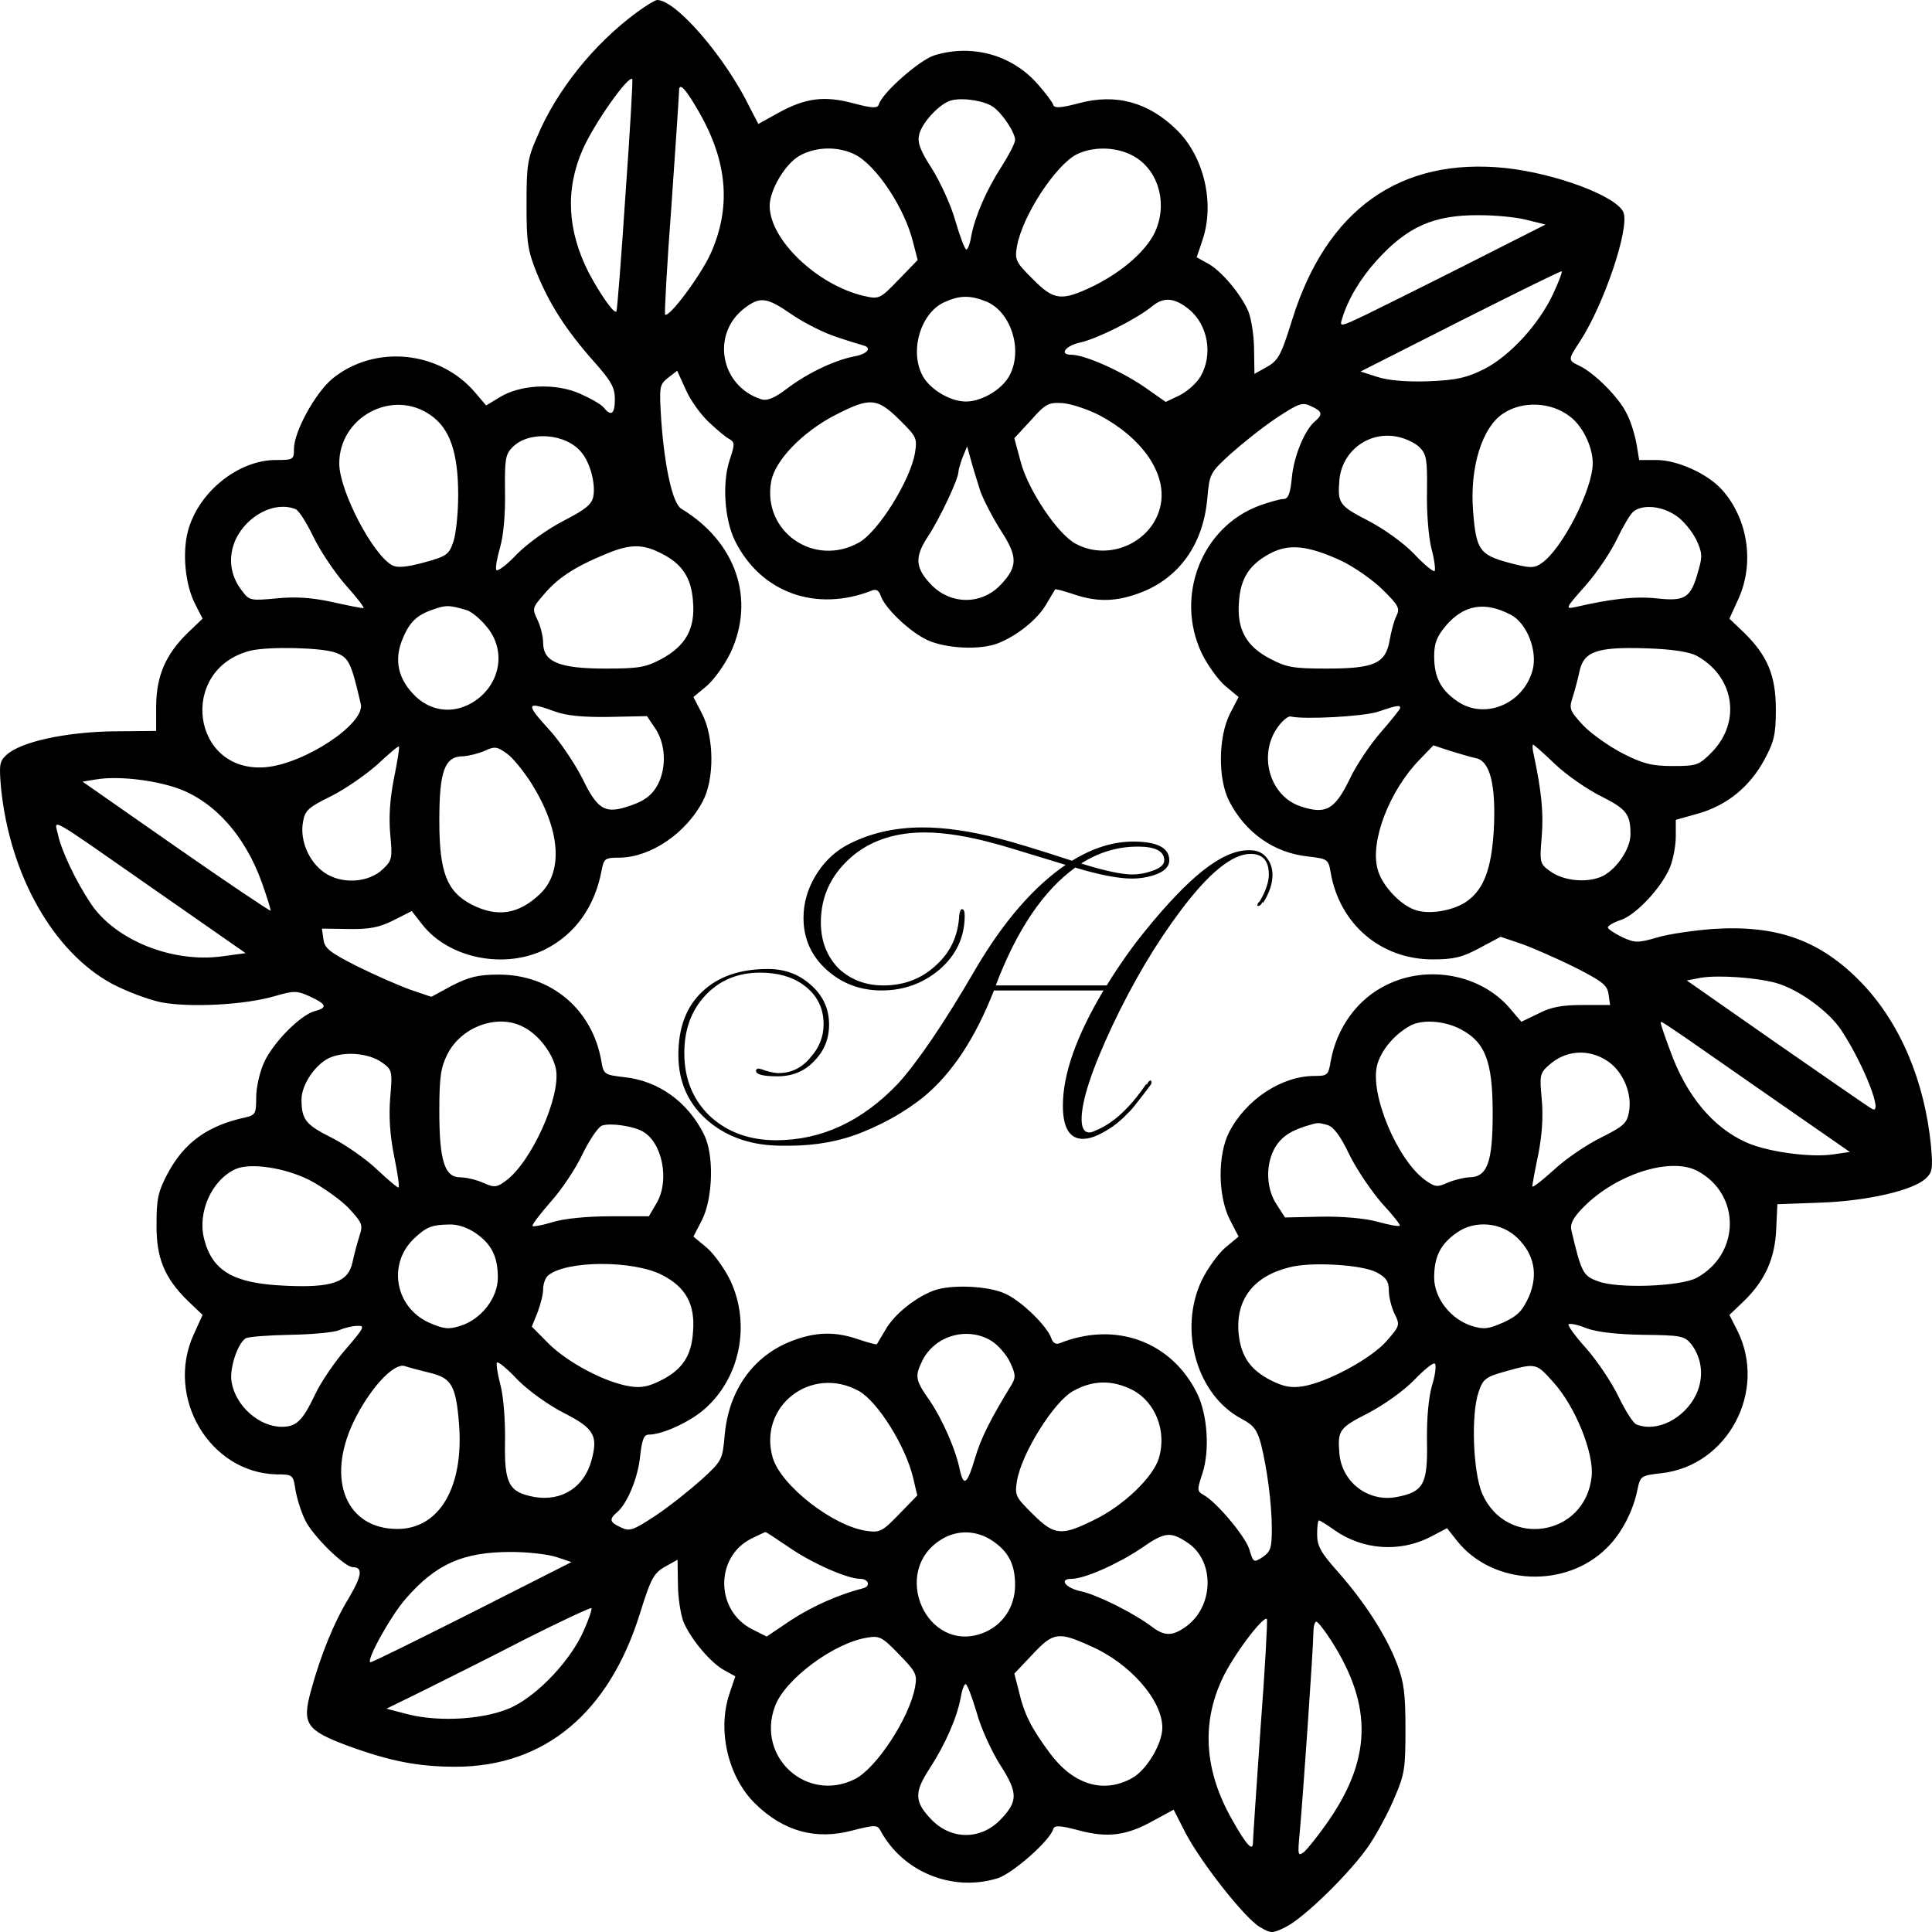 <svg width="550" height="550" viewBox="0 0 550 550" fill="none" xmlns="http://www.w3.org/2000/svg">
<path d="M181.384 3.44C169.131 12.43 158.491 25.636 152.902 38.954C150.107 45.28 149.892 47.277 149.892 58.264C149.892 69.029 150.215 71.249 152.794 77.686C156.449 86.675 161.178 93.999 169.024 102.878C173.968 108.427 175.043 110.313 175.043 113.643C175.043 117.86 173.968 118.637 171.926 116.084C171.281 115.197 168.164 113.421 165.155 112.089C158.168 108.982 148.173 109.426 142.261 113.088L138.392 115.419L135.275 111.756C125.064 99.77 106.578 97.995 94.54 107.872C89.703 111.978 83.684 122.854 83.684 127.848C83.684 130.845 83.469 130.956 78.525 130.956C67.777 130.956 56.384 140.167 53.482 151.265C51.87 157.48 52.73 166.247 55.417 171.685L57.674 176.124L53.482 180.119C47.141 186.334 44.561 192.327 44.454 200.873V208.086L32.093 208.197C18.551 208.419 5.761 211.194 1.784 214.967C-0.151 216.743 -0.258 217.741 0.279 224.178C2.751 249.038 15.111 270.901 31.771 280.001C35.748 282.109 42.089 284.551 45.851 285.328C53.912 286.882 69.712 286.105 78.31 283.552C83.684 281.998 84.544 281.998 88.198 283.663C93.035 285.883 93.357 286.882 89.488 287.88C85.511 288.99 77.773 296.759 75.193 302.419C73.903 305.193 72.936 309.632 72.936 312.407C72.936 316.957 72.721 317.401 70.034 318.067C59.071 320.397 52.407 325.28 47.678 334.159C44.991 339.264 44.561 341.372 44.561 348.475C44.454 358.13 46.818 363.79 53.482 370.338L57.674 374.333L55.094 379.993C47.033 397.861 59.716 419.28 78.74 419.724C83.362 419.724 83.469 419.835 84.114 424.163C84.544 426.605 85.726 430.489 86.909 432.819C89.058 437.259 98.087 446.137 100.451 446.137C103.353 446.137 103.031 448.578 99.376 454.793C94.97 462.007 91.208 471.44 88.521 481.317C85.941 490.751 87.124 492.526 98.946 496.965C111.092 501.405 119.045 502.958 129.901 502.958C155.051 502.847 173.323 487.643 182.137 459.454C185.468 448.8 186.113 447.691 190.09 445.582L192.885 444.028L192.992 450.909C192.992 454.682 193.745 459.565 194.604 461.785C196.754 466.779 202.45 473.549 206.32 475.546L209.329 477.211L207.61 482.316C204.17 492.748 207.287 505.955 215.026 513.501C223.087 521.381 232.33 523.933 242.863 521.048C248.99 519.494 249.742 519.494 250.602 521.048C256.943 532.923 271.131 538.694 284.028 534.698C288.22 533.367 298.861 524.044 299.828 520.715C300.151 519.605 301.655 519.605 307.029 521.048C315.305 523.268 320.679 522.602 328.418 518.273L334.114 515.166L337.446 521.714C341.853 530.148 354.213 545.907 358.62 548.571C361.844 550.457 362.167 550.457 365.821 548.682C371.195 546.129 385.06 532.479 390.004 524.932C392.262 521.492 395.486 515.499 397.098 511.504C399.893 505.067 400.108 503.18 400.108 492.193C400.108 482.205 399.678 478.876 397.743 473.771C394.626 465.558 388.5 456.125 380.976 447.58C376.032 442.031 374.957 440.144 374.957 436.815C374.957 434.595 375.172 432.819 375.495 432.819C375.71 432.819 377.752 434.04 379.901 435.594C387.962 441.254 398.495 442.031 407.309 437.481L411.931 435.039L414.833 438.701C424.936 451.353 445.787 452.352 457.502 440.588C461.587 436.593 464.919 430.156 466.101 424.274C466.961 420.168 467.068 420.057 472.98 419.391C491.896 417.282 503.182 395.974 494.583 378.772L492.326 374.333L496.518 370.338C502.537 364.456 505.331 358.13 505.654 349.807L505.976 342.815L518.122 342.371C531.342 341.927 544.562 338.931 548.216 335.491C550.151 333.715 550.258 332.605 549.721 326.279C547.894 307.635 540.908 291.21 529.944 279.779C518.229 267.682 505.976 263.243 487.49 264.464C482.008 264.908 474.914 265.906 471.69 266.905C466.316 268.459 465.456 268.459 461.802 266.794C459.545 265.685 457.717 264.464 457.717 264.02C457.717 263.576 459.33 262.577 461.372 261.911C465.778 260.468 473.087 252.589 475.452 246.818C476.312 244.598 477.064 240.714 477.064 238.051V233.39L483.405 231.614C491.574 229.283 498.023 224.067 502.214 216.41C505.009 211.194 505.546 209.307 505.546 201.982C505.546 192.327 503.182 186.667 496.518 180.119L492.326 176.124L494.906 170.464C499.527 160.254 497.593 147.603 490.177 139.39C486.092 134.84 477.494 130.956 471.582 130.956H466.638L465.886 126.405C465.456 123.964 464.274 119.969 463.091 117.749C460.942 113.199 453.848 106.096 449.549 104.099C446.324 102.545 446.324 102.434 449.764 97.218C456.643 86.675 464.059 64.701 462.124 60.373C460.082 55.823 442.992 49.386 428.59 47.832C398.603 44.725 377.644 59.596 367.863 91.003C364.532 101.657 363.887 102.767 359.91 104.875L357.115 106.429L357.008 99.549C357.008 95.775 356.255 90.892 355.396 88.672C353.246 83.678 347.55 76.909 343.68 74.911L340.671 73.246L342.39 68.141C345.83 57.709 342.713 44.503 334.974 36.956C326.913 29.077 317.67 26.524 307.029 29.41C301.978 30.741 300.151 30.852 299.828 29.853C299.613 29.077 297.678 26.524 295.529 24.082C288.22 15.648 276.827 12.43 265.972 15.759C261.78 17.091 251.139 26.413 250.172 29.742C249.849 30.852 248.345 30.852 242.971 29.41C234.695 27.19 229.321 27.856 221.475 32.184L215.886 35.291L213.521 30.741C206.535 16.314 192.455 7.28129e-06 187.081 7.28129e-06C186.543 7.28129e-06 183.964 1.554 181.384 3.44ZM178.052 55.49C176.87 73.468 175.688 88.451 175.473 88.672C174.828 89.449 170.959 83.9 167.627 77.686C161.5 65.7 160.855 53.936 165.907 42.505C169.131 35.181 178.912 21.308 179.987 22.529C180.202 22.751 179.342 37.511 178.052 55.49ZM199.226 32.295C207.18 46.389 208.147 59.263 202.235 72.359C199.226 78.795 190.413 90.559 189.338 89.56C189.123 89.227 189.875 75.244 191.165 58.264C192.347 41.395 193.315 26.746 193.315 25.858C193.315 23.195 195.249 25.303 199.226 32.295ZM282.846 30.519C285.426 32.406 288.973 37.733 288.973 39.842C288.973 40.729 287.253 44.059 285.211 47.277C280.804 54.047 277.58 61.593 276.505 67.142C276.182 69.251 275.537 71.027 275.107 71.027C274.678 71.027 273.28 67.365 271.991 62.925C270.808 58.597 267.691 51.827 265.327 48.054C261.887 42.727 261.135 40.618 261.672 38.288C262.532 34.736 267.799 29.188 271.023 28.522C274.463 27.745 280.482 28.744 282.846 30.519ZM243.293 43.948C249.42 46.944 257.588 59.263 259.953 69.029L261.242 74.023L255.761 79.683C250.494 85.121 250.279 85.232 245.873 84.233C232.653 81.126 219.11 68.252 219.11 58.597C219.11 54.047 223.624 46.5 227.708 44.281C232.33 41.728 238.564 41.617 243.293 43.948ZM321.969 44.059C329.17 47.499 332.395 56.71 329.278 64.923C327.236 70.583 320.034 77.131 311.221 81.459C302.193 85.787 300.043 85.565 294.024 79.461C289.08 74.578 288.865 73.912 289.51 70.139C291.015 61.483 300.473 47.055 306.492 43.948C311.006 41.728 317.24 41.728 321.969 44.059ZM434.609 62.592L439.983 63.924L418.487 74.8C406.664 80.793 393.444 87.341 389.145 89.449C381.513 93.112 381.299 93.112 382.051 90.781C383.663 85.343 387.21 79.35 391.832 74.245C400.645 64.479 408.169 61.15 421.174 61.261C425.581 61.261 431.707 61.816 434.609 62.592ZM442.133 83.678C438.156 92.224 429.88 101.324 422.464 105.097C417.52 107.539 414.725 108.205 406.771 108.538C400.43 108.76 395.271 108.316 392.154 107.317L387.317 105.763L415.8 91.336C431.492 83.457 444.39 77.02 444.605 77.242C444.82 77.353 443.745 80.238 442.133 83.678ZM238.027 95.886C241.573 97.107 245.013 98.106 245.765 98.328C248.345 98.994 246.948 100.769 243.293 101.435C237.597 102.545 230.073 106.096 224.162 110.535C220.4 113.421 218.358 114.198 216.638 113.643C205.03 109.87 202.343 94.998 212.016 87.674C216.423 84.344 218.358 84.677 225.129 89.338C228.783 91.891 234.587 94.776 238.027 95.886ZM280.911 85.898C287.79 88.894 291.122 99.326 287.575 106.54C285.641 110.646 279.622 114.309 275 114.309C270.378 114.309 264.359 110.646 262.425 106.54C258.985 99.438 262.21 89.005 268.874 86.009C273.28 84.011 276.29 84.011 280.911 85.898ZM338.414 88.007C343.895 92.446 345.4 100.991 341.746 107.206C340.671 109.093 337.984 111.423 335.834 112.533L331.857 114.42L325.516 109.981C318.745 105.43 308.749 100.991 304.987 100.991C301.333 100.991 303.375 98.328 307.782 97.44C312.511 96.33 323.474 90.892 328.096 87.119C331.32 84.455 334.437 84.788 338.414 88.007ZM201.806 120.191C204.063 122.299 206.642 124.519 207.61 124.963C209.222 125.962 209.222 126.405 207.717 130.956C205.567 137.392 206.212 147.824 209.222 153.928C216.53 168.689 232.33 174.46 248.452 168.023C249.527 167.69 250.279 168.245 250.709 169.576C251.892 173.128 258.985 179.897 264.037 182.228C269.411 184.67 279.084 185.114 284.136 183.116C289.51 181.007 295.314 176.346 297.786 172.129C299.076 169.909 300.258 168.023 300.365 167.801C300.473 167.579 302.838 168.245 305.525 169.133C312.296 171.463 317.777 171.352 324.764 168.689C335.727 164.471 342.498 154.927 343.68 142.054C344.325 134.84 344.433 134.618 350.237 129.291C353.461 126.405 359.265 121.744 363.242 119.081C369.798 114.753 370.765 114.42 373.237 115.64C376.462 117.083 376.677 117.971 374.312 119.969C371.41 122.41 368.293 129.957 367.756 136.061C367.326 140.611 366.681 142.054 365.391 142.054C364.424 142.054 361.307 142.941 358.513 143.94C342.068 150.044 334.437 169.687 342.068 185.89C343.68 189.22 346.69 193.437 348.732 195.213L352.601 198.431L350.129 203.203C346.797 209.862 346.69 221.737 349.914 228.063C354.536 237.052 362.704 242.823 372.378 243.822C377.967 244.487 378.182 244.598 378.826 248.483C381.406 263.132 393.121 273.12 407.846 273.12C413.758 273.12 416.23 272.565 421.174 269.902L427.193 266.683L433.104 268.681C436.221 269.791 443.1 272.787 448.259 275.34C456.105 279.335 457.61 280.445 457.932 283.108L458.362 286.105H450.624C444.712 286.105 441.488 286.66 437.941 288.546L433.104 290.877L429.772 286.993C421.604 277.448 406.556 274.563 394.841 280.334C386.458 284.329 380.546 292.542 378.826 302.086C378.182 306.081 377.859 306.303 374.205 306.303C364.854 306.303 354.751 312.962 349.914 322.284C346.582 328.832 346.69 340.485 350.129 347.254L352.601 352.026L348.732 355.245C346.69 357.021 343.68 361.238 342.068 364.567C335.404 378.772 340.778 397.306 353.568 403.965C356.9 405.74 357.868 407.072 358.943 410.956C360.662 417.726 362.059 427.936 362.059 435.15C362.059 440.588 361.737 441.698 359.48 443.251C356.9 444.916 356.793 444.916 355.611 440.921C354.321 437.148 346.26 427.492 342.498 425.495C340.778 424.496 340.778 424.052 342.283 419.502C344.433 413.065 343.788 402.744 340.778 396.64C333.47 381.88 317.562 375.998 301.548 382.435C300.58 382.768 299.721 382.324 299.291 380.992C298.216 377.663 290.907 370.449 286.285 368.34C281.449 366.01 270.486 365.566 265.649 367.453C260.49 369.45 254.686 374.111 252.214 378.329C250.924 380.548 249.742 382.435 249.635 382.657C249.527 382.879 247.162 382.213 244.475 381.325C237.812 378.994 232.223 379.105 225.344 381.769C214.488 385.986 207.502 395.641 206.32 408.404C205.675 415.618 205.567 415.84 199.763 421.167C196.539 424.052 190.735 428.713 186.758 431.377C180.202 435.705 179.235 436.038 176.763 434.817C173.538 433.374 173.323 432.486 175.688 430.489C178.59 428.047 181.707 420.501 182.244 414.397C182.781 409.736 183.319 408.404 184.716 408.404C188.585 408.404 196.539 404.742 200.623 401.079C210.726 392.201 213.736 376.997 207.932 364.567C206.32 361.238 203.31 357.021 201.268 355.245L197.399 352.026L199.871 347.254C202.988 340.929 203.31 328.721 200.408 322.95C195.787 313.628 187.403 307.635 177.622 306.636C172.033 305.97 171.818 305.859 171.174 301.975C168.594 287.325 156.879 277.448 142.046 277.448C136.135 277.448 133.555 278.114 128.719 280.556L122.807 283.774L116.896 281.777C113.779 280.667 106.9 277.67 101.741 275.118C93.895 271.123 92.39 270.013 92.068 267.349L91.638 264.353L99.161 264.464C105.18 264.575 107.975 264.02 111.952 262.022L117.218 259.359L120.335 263.354C127.966 272.898 143.766 276.006 155.266 270.235C163.757 265.906 169.346 258.138 171.281 247.706C171.926 244.376 172.248 244.155 176.44 244.155C185.254 244.044 195.357 237.163 200.086 228.063C203.418 221.737 203.31 209.862 199.871 203.203L197.399 198.431L201.268 195.213C203.31 193.437 206.32 189.22 207.932 185.89C215.133 170.575 209.544 154.261 193.959 144.828C191.487 143.385 189.23 133.064 188.263 119.969C187.618 109.87 187.726 109.537 190.198 107.539L192.777 105.541L195.249 110.979C196.539 113.976 199.548 118.082 201.806 120.191ZM255.976 119.414C260.92 124.297 261.135 124.741 260.49 128.847C259.2 136.727 249.957 151.487 244.475 154.483C231.685 161.586 216.96 151.265 219.54 137.059C220.615 131.067 228.461 122.965 237.704 118.193C247.592 113.088 249.635 113.199 255.976 119.414ZM312.941 118.193C325.086 124.63 332.072 134.618 330.46 143.496C328.525 154.15 315.95 160.032 306.277 154.816C301.118 152.153 292.627 139.39 290.585 131.511L288.758 124.741L293.487 119.636C297.678 114.864 298.538 114.531 302.515 114.753C304.987 114.975 309.716 116.528 312.941 118.193ZM446.862 118.526C450.516 121.189 453.418 127.182 453.418 131.843C453.418 139.279 444.712 156.37 438.801 160.365C436.651 161.808 435.576 161.808 429.342 160.143C421.174 157.924 420.207 156.481 419.347 145.383C418.379 133.064 421.926 121.522 428.053 117.638C433.427 114.087 441.595 114.42 446.862 118.526ZM122.592 118.193C128.074 121.966 130.438 128.847 130.438 140.944C130.438 146.16 129.793 152.153 129.041 154.261C127.859 157.813 127.214 158.368 120.658 160.143C115.713 161.475 113.026 161.697 111.629 160.92C106.04 157.813 96.689 139.834 96.582 132.065C96.474 118.748 111.737 110.535 122.592 118.193ZM165.585 128.847C168.057 131.843 169.561 137.725 168.916 141.277C168.487 143.607 166.659 145.05 160.425 148.268C155.911 150.599 150.322 154.594 147.205 157.702C144.303 160.809 141.616 162.807 141.294 162.252C140.971 161.697 141.509 158.811 142.369 155.815C143.336 152.375 143.873 146.604 143.766 140.056C143.658 130.845 143.873 129.402 145.808 127.404C150.43 122.521 161.178 123.298 165.585 128.847ZM404.192 127.404C406.127 129.402 406.342 130.956 406.234 140.056C406.127 145.938 406.664 152.93 407.524 156.259C408.384 159.477 408.706 162.252 408.384 162.585C407.954 162.807 405.267 160.587 402.472 157.591C399.463 154.483 393.874 150.488 389.36 148.157C381.191 143.94 380.761 143.274 381.299 136.616C382.051 128.403 389.575 122.743 397.636 124.297C400.108 124.741 403.01 126.184 404.192 127.404ZM279.084 139.834C280.052 142.497 282.739 147.603 284.996 151.154C289.832 158.589 289.725 161.364 284.781 166.58C279.299 172.24 270.701 172.129 265.219 166.58C260.49 161.697 260.275 158.589 264.252 152.597C267.476 147.713 272.85 136.394 272.85 134.285C272.85 133.73 273.388 131.954 274.033 130.179L275.322 127.071L276.397 130.956C276.935 133.064 278.224 137.059 279.084 139.834ZM84.114 144.939C85.081 145.272 87.338 148.934 89.273 152.93C91.208 156.925 95.4 163.14 98.516 166.691C101.741 170.242 103.891 173.128 103.461 173.128C102.923 173.128 98.839 172.351 94.432 171.352C88.843 170.131 84.007 169.798 78.74 170.353C71.324 171.019 71.001 171.019 68.852 168.134C65.412 163.695 64.875 158.478 67.132 153.484C70.464 146.604 78.31 142.608 84.114 144.939ZM477.171 146.826C479.214 148.157 481.686 151.265 482.868 153.595C484.588 157.258 484.695 158.368 483.513 162.363C481.363 170.242 479.858 171.241 471.69 170.353C465.456 169.687 458.685 170.464 448.582 172.795C445.465 173.461 445.572 173.239 451.376 166.691C454.708 162.918 458.685 156.925 460.297 153.484C462.017 149.933 464.059 146.382 465.026 145.605C467.713 143.496 473.195 144.051 477.171 146.826ZM188.37 157.591C194.282 160.587 196.861 164.582 197.291 171.352C197.936 179.01 195.142 183.893 188.37 187.555C183.856 189.997 181.814 190.33 172.356 190.33C159.243 190.33 154.621 188.443 154.621 183.005C154.621 181.229 153.869 178.233 153.009 176.457C151.505 173.35 151.505 173.017 154.729 169.354C158.598 164.693 163.435 161.475 171.711 158.035C179.127 154.816 182.781 154.705 188.37 157.591ZM381.728 159.588C385.49 161.364 390.864 165.137 393.659 167.912C398.173 172.351 398.603 173.239 397.528 175.347C396.883 176.568 396.023 179.787 395.593 182.339C394.411 188.887 391.294 190.33 377.644 190.33C368.293 190.33 366.251 189.997 361.63 187.555C354.751 184.004 352.064 179.121 352.709 171.352C353.139 164.582 355.718 160.698 361.522 157.591C366.896 154.705 372.27 155.26 381.728 159.588ZM132.803 173.683C134.093 174.016 136.672 176.124 138.392 178.233C144.088 184.781 142.691 194.325 135.382 199.43C129.901 203.203 123.452 202.87 118.615 198.542C113.349 193.659 111.952 187.888 114.746 181.562C116.788 176.679 119.045 174.792 124.419 173.128C127.214 172.24 128.289 172.351 132.803 173.683ZM430.095 175.014C434.609 177.345 437.726 185.114 436.329 190.662C433.749 200.429 422.571 205.09 414.725 199.541C410.103 196.322 408.276 192.771 408.276 186.778C408.276 183.116 409.029 181.229 411.608 178.122C416.767 172.129 422.679 171.13 430.095 175.014ZM95.507 185.779C99.269 187.222 99.914 188.332 102.708 200.429C103.998 205.978 86.801 217.409 75.623 218.407C54.449 220.183 50.58 190.441 71.324 185.225C76.59 184.004 91.423 184.337 95.507 185.779ZM482.975 186.667C493.723 192.549 495.766 205.423 487.382 214.079C483.62 217.852 483.083 218.074 476.204 218.074C470.185 218.074 467.713 217.409 462.017 214.523C458.147 212.525 453.096 208.974 450.731 206.533C446.754 202.204 446.647 201.76 447.722 198.431C448.367 196.433 449.226 193.104 449.656 191.106C450.839 185.446 454.708 184.115 468.465 184.559C475.989 184.781 480.826 185.557 482.975 186.667ZM157.953 202.537C161.285 203.758 166.014 204.202 173.431 204.091L184.179 203.869L186.651 207.531C189.445 211.86 189.768 218.296 187.403 223.068C185.683 226.509 183.211 228.284 177.945 229.838C172.033 231.614 169.884 230.06 165.8 221.626C163.65 217.409 159.566 211.305 156.664 208.086C149.462 200.207 149.677 199.541 157.953 202.537ZM398.603 201.538C398.603 201.871 396.131 204.979 393.121 208.419C390.219 211.749 386.028 217.852 384.093 222.07C379.901 230.615 377.322 231.947 370.121 229.505C361.63 226.62 358.19 215.3 363.457 207.42C364.854 205.312 366.681 203.758 367.433 203.98C371.41 204.868 387.962 203.98 392.154 202.648C397.743 200.762 398.603 200.651 398.603 201.538ZM112.167 221.515C110.984 227.508 110.662 232.613 111.092 237.496C111.737 244.266 111.629 244.931 109.05 247.373C104.965 251.368 97.227 251.812 92.283 248.372C87.876 245.264 85.296 239.16 86.264 233.944C86.801 230.726 87.768 229.838 94.325 226.62C98.302 224.622 104.213 220.516 107.437 217.63C110.662 214.634 113.349 212.303 113.564 212.525C113.779 212.747 113.134 216.743 112.167 221.515ZM151.397 223.179C159.458 236.164 160.425 247.928 153.869 254.365C147.635 260.358 141.509 261.245 134.2 257.472C127.214 253.81 125.064 248.372 125.064 233.611C125.064 219.517 126.569 215.3 131.836 215.3C133.448 215.189 136.242 214.523 137.962 213.746C140.864 212.414 141.509 212.525 144.303 214.523C146.023 215.744 149.14 219.628 151.397 223.179ZM420.207 215.855C424.183 216.632 425.903 223.512 425.258 236.164C424.613 247.262 422.464 253.033 417.735 256.473C414.295 259.026 407.739 260.358 403.547 259.248C399.033 258.138 393.336 252.145 392.154 247.373C390.004 239.382 395.593 225.066 404.084 216.299L408.061 212.192L412.79 213.746C415.262 214.523 418.702 215.522 420.207 215.855ZM442.67 217.519C445.787 220.516 451.698 224.622 455.675 226.62C462.984 230.282 464.166 231.725 464.166 237.496C464.166 241.491 460.512 247.04 456.535 249.26C452.236 251.479 445.142 250.924 441.165 247.928C438.371 245.93 438.263 245.486 438.908 238.051C439.446 231.17 438.801 225.177 436.651 214.967C436.221 213.302 436.221 211.971 436.436 211.971C436.651 211.971 439.446 214.412 442.67 217.519ZM49.183 223.956C60.253 227.286 69.604 237.385 74.548 251.257C76.053 255.474 77.128 259.026 77.02 259.248C76.805 259.359 64.66 251.257 50.043 241.047L23.495 222.514L27.579 221.848C33.168 220.96 42.304 221.848 49.183 223.956ZM44.454 253.588L69.927 271.344L63.37 272.232C49.183 274.23 32.846 267.682 25.86 257.25C21.56 250.813 17.476 242.157 16.509 237.607C15.541 233.057 12.639 231.392 44.454 253.588ZM505.439 279.779C511.888 281.555 520.486 287.769 524.141 293.207C530.697 303.196 536.393 317.845 532.846 315.625C531.987 315.181 519.841 306.747 505.761 296.981L480.181 279.113L484.265 278.336C489.102 277.559 499.527 278.225 505.439 279.779ZM149.14 292.431C153.439 294.65 157.416 299.977 158.276 304.416C159.673 312.185 151.29 330.829 143.981 336.156C141.401 338.043 140.756 338.154 137.532 336.711C135.597 335.823 132.588 335.158 130.976 335.158C126.569 335.158 125.064 330.385 125.064 316.291C125.064 306.636 125.494 303.861 127.321 300.199C131.298 292.209 141.831 288.435 149.14 292.431ZM415.8 292.985C422.786 296.648 424.936 302.086 424.936 316.846C424.936 330.94 423.431 335.158 418.164 335.158C416.552 335.269 413.865 335.934 412.038 336.711C409.136 338.043 408.491 337.932 405.697 335.934C397.743 330.164 389.897 311.408 392.047 303.196C393.121 299.089 396.883 294.539 401.29 292.098C404.622 290.1 411.178 290.544 415.8 292.985ZM502.644 311.297L526.613 327.944L521.991 328.61C515.65 329.609 503.289 327.944 497.27 325.28C487.705 321.063 480.073 311.963 475.452 299.089C473.947 295.094 472.765 291.543 472.765 291.21C472.765 290.433 471.905 289.878 502.644 311.297ZM108.835 302.53C111.629 304.527 111.737 304.971 111.092 312.407C110.662 317.623 110.984 323.061 112.167 328.943C113.134 333.715 113.779 337.821 113.456 338.043C113.241 338.265 110.554 335.934 107.33 332.938C104.213 329.942 98.302 325.835 94.325 323.838C87.016 320.175 85.834 318.733 85.834 312.962C85.834 308.855 89.703 303.085 93.68 301.198C97.979 299.2 105.073 299.755 108.835 302.53ZM457.825 302.197C462.124 305.193 464.704 311.408 463.736 316.513C463.199 319.731 462.232 320.619 455.783 323.838C451.698 325.835 445.68 329.942 442.348 333.049C438.908 336.156 436.221 338.265 436.221 337.71C436.221 337.266 436.974 333.049 437.941 328.499C439.016 322.95 439.338 317.845 438.908 312.962C438.263 306.303 438.371 305.526 440.735 303.417C445.572 298.867 452.343 298.423 457.825 302.197ZM182.889 322.062C188.585 325.169 190.735 336.156 186.866 342.593L184.716 346.256H173.646C166.982 346.256 160.425 346.921 157.309 347.92C154.407 348.808 151.827 349.252 151.612 349.03C151.29 348.808 153.654 345.701 156.664 342.26C159.781 338.82 163.972 332.605 165.907 328.388C167.949 324.282 170.421 320.619 171.496 320.397C173.968 319.62 180.309 320.619 182.889 322.062ZM377.967 320.286C379.686 320.841 381.621 323.394 384.2 328.832C386.35 333.16 390.542 339.264 393.444 342.593C396.453 345.812 398.71 348.697 398.495 348.919C398.28 349.252 395.378 348.697 392.154 347.809C388.607 346.81 382.158 346.256 376.032 346.366L365.821 346.588L363.457 342.926C360.555 338.598 360.232 332.161 362.597 327.389C364.317 324.06 366.789 322.173 371.625 320.619C375.28 319.509 375.172 319.509 377.967 320.286ZM88.091 335.934C91.853 337.932 96.904 341.483 99.269 343.925C103.246 348.253 103.353 348.697 102.278 352.026C101.633 354.024 100.774 357.353 100.344 359.351C99.161 365.011 94.54 366.676 80.997 366.01C66.487 365.344 60.468 361.904 58.104 352.692C56.169 345.146 60.253 335.934 67.025 332.827C71.216 330.94 80.997 332.383 88.091 335.934ZM483.298 333.382C495.658 340.041 495.443 357.021 482.975 363.79C478.354 366.232 460.619 366.898 455.03 364.789C450.624 363.235 450.194 362.348 447.292 350.029C446.969 348.364 447.937 346.477 450.946 343.481C460.297 334.159 475.667 329.276 483.298 333.382ZM135.382 351.028C139.897 354.135 141.724 357.686 141.724 363.679C141.724 369.561 136.995 375.554 131.083 377.441C127.536 378.551 126.247 378.329 121.947 376.442C112.489 372.003 110.339 359.906 117.756 352.692C121.41 349.252 122.807 348.697 127.859 348.586C130.223 348.475 133.125 349.474 135.382 351.028ZM432.029 352.47C436.759 357.131 437.941 362.791 435.254 369.117C433.427 373.113 432.137 374.555 428.053 376.442C423.753 378.329 422.464 378.551 418.917 377.441C413.005 375.554 408.276 369.561 408.276 363.679C408.276 357.686 410.103 354.135 414.725 350.917C419.884 347.254 427.408 347.92 432.029 352.47ZM188.585 363.013C195.249 366.454 197.936 371.337 197.291 379.105C196.861 385.986 194.282 389.87 188.156 392.978C184.609 394.753 182.459 395.197 179.235 394.643C172.248 393.533 161.823 387.984 156.341 382.657L151.397 377.663L153.009 373.667C153.869 371.448 154.621 368.451 154.621 367.009C154.621 365.455 155.266 363.79 156.019 363.124C161.07 358.796 180.309 358.685 188.585 363.013ZM391.939 362.237C394.626 363.679 395.378 364.789 395.378 367.453C395.378 369.228 396.131 372.225 396.991 374C398.603 377.219 398.495 377.441 394.734 381.769C390.327 386.763 378.074 393.422 370.98 394.643C367.541 395.197 365.391 394.753 361.844 392.978C355.933 389.981 353.246 386.097 352.601 379.549C351.741 370.005 356.793 363.346 367.004 360.794C373.13 359.129 387.855 360.017 391.939 362.237ZM467.713 379.993C478.569 380.104 479.536 380.326 481.471 382.657C484.588 386.763 485.125 392.09 482.868 396.973C479.536 403.854 471.69 407.849 465.886 405.518C464.919 405.186 462.662 401.523 460.727 397.528C458.792 393.533 454.708 387.429 451.591 383.878C448.474 380.437 446.217 377.33 446.539 376.997C446.862 376.664 449.226 377.108 451.591 378.107C454.493 379.216 460.404 379.882 467.713 379.993ZM98.516 383.988C95.292 387.651 91.315 393.533 89.703 396.973C86.156 404.409 84.436 406.184 80.245 406.184C73.796 406.184 67.132 400.302 65.95 393.533C65.198 389.87 67.562 382.546 69.927 380.992C70.679 380.548 76.376 380.104 82.609 379.993C88.843 379.882 95.077 379.327 96.582 378.661C98.087 377.996 100.451 377.441 101.741 377.441C103.998 377.33 103.676 377.996 98.516 383.988ZM282.309 381.769C284.243 382.99 286.608 385.764 287.575 387.873C289.187 391.313 289.187 392.201 287.898 394.31C281.879 404.187 279.299 409.292 277.58 415.063C275.43 422.387 274.355 423.386 273.28 418.614C272.098 412.621 268.229 403.965 264.682 398.749C260.49 392.756 260.383 391.868 262.64 387.207C266.294 380.104 275.537 377.552 282.309 381.769ZM160.64 402.3C169.131 406.628 170.314 408.737 168.379 415.729C166.337 423.386 159.888 427.492 152.149 426.161C144.841 424.829 143.551 422.387 143.766 410.402C143.873 404.52 143.336 397.528 142.476 394.31C141.616 391.091 141.186 388.206 141.509 387.873C141.831 387.54 144.518 389.759 147.42 392.867C150.537 395.974 156.234 400.08 160.64 402.3ZM407.631 394.532C406.664 398.083 406.127 403.854 406.234 410.402C406.449 422.498 405.267 424.718 397.636 426.161C389.575 427.714 382.051 422.054 381.299 413.842C380.761 407.183 381.191 406.517 389.467 402.3C394.089 399.859 399.57 395.974 402.58 392.867C405.482 389.87 408.061 387.762 408.491 388.206C408.921 388.65 408.599 391.535 407.631 394.532ZM122.592 390.869C128.504 392.312 129.793 394.532 130.653 405.075C132.158 423.164 125.172 435.261 113.134 435.261C98.624 435.261 92.82 421.389 100.559 404.964C105.073 395.53 111.952 387.984 115.176 388.872C116.466 389.315 119.798 390.203 122.592 390.869ZM442.24 393.533C448.474 400.413 453.848 413.731 453.096 420.39C451.269 437.481 428.805 440.921 421.926 425.162C419.347 419.058 418.702 402.522 420.959 396.196C422.141 392.645 422.894 391.979 428.483 390.425C437.296 387.984 437.296 387.984 442.24 393.533ZM244.475 395.974C249.849 398.971 257.803 411.622 259.953 420.723L261.135 425.717L255.976 431.044C251.247 435.927 250.494 436.371 246.733 435.816C237.167 434.484 222.334 422.942 219.97 414.952C215.778 400.302 230.933 388.539 244.475 395.974ZM322.507 395.752C328.955 399.193 332.18 407.405 329.923 415.063C328.31 420.501 319.819 428.713 311.221 432.819C302.193 437.259 300.151 437.148 294.024 431.044C289.08 426.161 288.865 425.717 289.51 421.61C290.8 413.731 300.043 398.971 305.525 395.974C311.114 392.867 316.703 392.756 322.507 395.752ZM224.592 440.477C231.148 445.027 241.251 449.466 244.905 449.466C247.27 449.466 247.915 451.575 245.765 452.13C238.779 453.905 231.363 457.235 225.344 461.119L218.25 465.891L214.058 463.783C203.633 458.456 203.525 443.251 213.843 438.035C215.886 437.037 217.713 436.149 217.928 436.149C218.143 436.149 221.152 438.146 224.592 440.477ZM282.631 438.701C287.145 441.809 288.973 445.36 288.973 451.242C288.973 457.568 285.318 462.895 279.514 465.003C263.715 470.663 253.504 447.358 267.799 438.368C272.42 435.372 278.117 435.594 282.631 438.701ZM338.199 439.256C345.722 444.361 345.615 456.902 337.984 462.784C334.007 465.78 331.642 465.891 328.096 463.228C323.044 459.343 312.403 454.016 307.782 453.018C303.375 452.13 301.333 449.466 304.987 449.466C308.749 449.466 318.207 445.249 324.979 440.699C331.642 436.038 333.255 435.927 338.199 439.256ZM158.383 443.251L162.683 444.694L134.2 459.121C118.508 467.001 105.61 473.438 105.395 473.216C104.32 472.439 111.307 459.898 115.498 455.126C124.097 445.249 131.728 441.809 145.486 441.809C150.215 441.809 156.019 442.475 158.383 443.251ZM166.122 464.338C162.468 472.55 153.654 481.983 146.238 485.757C139.037 489.419 125.387 490.418 115.928 487.976L110.017 486.422L120.228 481.428C125.817 478.654 138.929 472.106 149.247 466.779C159.566 461.563 168.164 457.568 168.379 457.79C168.594 458.012 167.627 461.008 166.122 464.338ZM358.835 492.193C357.653 509.062 356.685 523.711 356.685 524.599C356.685 527.263 354.751 525.154 350.774 518.052C342.928 504.29 341.961 490.862 347.872 478.099C350.774 471.662 359.587 459.898 360.662 460.897C360.877 461.23 360.125 475.213 358.835 492.193ZM378.934 467.001C390.972 485.757 390.542 501.183 377.322 519.605C375.065 522.824 372.27 526.264 371.303 527.152C369.476 528.595 369.368 528.262 370.013 521.603C370.98 510.838 373.882 468.888 373.882 465.003C373.882 463.228 374.205 461.674 374.742 461.674C375.172 461.674 376.999 464.005 378.934 467.001ZM260.49 480.319C258.878 489.086 249.42 503.513 243.293 506.51C229.643 513.279 215.241 500.184 220.615 485.757C223.409 478.099 237.274 467.778 246.733 466.224C250.387 465.558 251.139 466.002 255.976 470.996C260.813 475.99 261.135 476.656 260.49 480.319ZM310.361 468.555C321.647 473.438 330.89 483.981 330.89 491.86C330.89 496.411 326.376 503.957 322.292 506.177C314.123 510.727 305.525 508.063 298.861 499.074C293.594 491.971 291.552 487.976 290.047 481.428L288.758 476.434L294.024 470.885C299.828 464.67 301.333 464.448 310.361 468.555ZM278.009 487.421C279.192 491.86 282.309 498.63 284.781 502.514C289.832 510.394 289.832 512.835 284.781 518.052C279.192 523.822 270.808 523.822 265.219 518.052C260.275 512.946 260.168 510.283 264.682 503.402C269.196 496.411 272.42 488.975 273.495 483.315C273.818 481.206 274.463 479.431 274.893 479.431C275.322 479.431 276.72 483.093 278.009 487.421Z" fill="#000000"/>
<path d="M222.63 326.16C214.397 326.16 207.55 323.95 202.09 319.53C196.11 314.677 193.12 308.263 193.12 300.29C193.12 292.49 195.417 286.467 200.01 282.22C204.517 277.973 210.713 275.85 218.6 275.85C223.367 275.85 227.397 277.323 230.69 280.27C234.243 283.303 236.02 287.117 236.02 291.71C236.02 295.783 234.59 299.25 231.73 302.11C229.043 304.97 225.577 306.4 221.33 306.4C217.257 306.4 215.22 305.88 215.22 304.84C215.22 304.753 215.263 304.623 215.35 304.45C215.523 304.277 215.74 304.19 216 304.19C216 304.19 216.173 304.233 216.52 304.32C216.867 304.407 217.387 304.58 218.08 304.84C219.64 305.273 220.81 305.49 221.59 305.49C225.23 305.49 228.263 304.017 230.69 301.07C233.203 298.297 234.46 295.133 234.46 291.58C234.46 286.9 232.553 283.173 228.74 280.4C225.533 278.06 221.417 276.89 216.39 276.89C209.977 276.89 204.733 279.1 200.66 283.52C196.76 287.767 194.81 293.183 194.81 299.77C194.81 307.223 197.323 313.29 202.35 317.97C207.29 322.39 213.487 324.6 220.94 324.6C233.853 324.6 245.423 319.227 255.65 308.48C258.337 305.533 261.543 301.33 265.27 295.87C268.997 290.41 273.2 283.65 277.88 275.59C285.767 262.243 294.26 252.45 303.36 246.21C290.36 242.223 283.73 240.23 283.47 240.23C275.67 238.063 268.91 236.98 263.19 236.98C255.303 236.98 248.717 239.017 243.43 243.09C236.93 248.29 233.68 254.79 233.68 262.59C233.68 267.79 235.327 272.123 238.62 275.59C242.087 278.883 246.377 280.53 251.49 280.53C257.383 280.53 262.367 278.623 266.44 274.81C270.6 271.083 272.81 266.317 273.07 260.51C273.243 259.383 273.503 258.82 273.85 258.82C274.37 258.82 274.63 259.427 274.63 260.64C274.63 266.793 272.203 271.95 267.35 276.11C262.67 280.01 257.21 281.96 250.97 281.96C244.99 281.96 239.833 280.053 235.5 276.24C230.993 272.253 228.74 267.27 228.74 261.29C228.74 257.217 229.823 253.317 231.99 249.59C234.157 245.863 237.017 242.96 240.57 240.88C246.983 237.327 254.35 235.55 262.67 235.55C268.997 235.55 276.19 236.59 284.25 238.67C285.983 239.103 288.583 239.84 292.05 240.88C295.517 241.92 299.893 243.307 305.18 245.04C311.073 241.4 316.88 239.58 322.6 239.58C329.447 239.58 332.87 241.357 332.87 244.91C332.87 246.73 331.483 248.117 328.71 249.07C326.63 249.763 324.463 250.11 322.21 250.11C318.397 250.11 313.023 249.07 306.09 246.99C296.99 253.577 289.45 264.757 283.47 280.53H315.06C318.527 274.897 322.123 269.783 325.85 265.19C332.003 257.563 337.507 251.8 342.36 247.9C347.3 244 351.633 242.05 355.36 242.05H355.88C357.873 242.05 359.433 242.743 360.56 244.13C361.687 245.517 362.25 247.163 362.25 249.07C362.25 251.583 361.34 254.27 359.52 257.13V257C359.52 256.653 359.39 256.74 359.13 257.26C358.87 257.693 358.523 257.91 358.09 257.91C358.003 257.91 357.96 257.823 357.96 257.65C357.96 257.303 358.177 256.957 358.61 256.61C360.343 253.663 361.21 251.107 361.21 248.94C361.21 245.04 359.477 243.09 356.01 243.09C350.81 243.09 344.18 248.463 336.12 259.21C329.013 268.657 322.513 279.62 316.62 292.1C310.813 304.493 307.91 313.333 307.91 318.62C307.91 321.133 308.647 322.39 310.12 322.39C310.553 322.39 311.117 322.217 311.81 321.87C316.837 319.877 321.69 315.413 326.37 308.48V308.61C326.37 308.957 326.457 308.913 326.63 308.48C326.89 307.96 327.193 307.657 327.54 307.57C327.713 307.657 327.8 307.83 327.8 308.09C327.8 308.437 327.713 308.697 327.54 308.87C326.067 310.863 324.767 312.553 323.64 313.94C322.6 315.327 321.69 316.367 320.91 317.06C319.61 318.447 318.223 319.66 316.75 320.7C315.363 321.653 313.933 322.477 312.46 323.17C311.68 323.517 310.943 323.777 310.25 323.95C309.557 324.123 308.907 324.21 308.3 324.21C304.487 324.21 302.58 321.047 302.58 314.72C302.58 305.793 306.437 294.873 314.15 281.96H282.95C277.663 295.567 270.947 305.707 262.8 312.38C257.773 316.367 252.053 319.66 245.64 322.26C239.313 324.86 232.293 326.16 224.58 326.16H222.63ZM322.34 248.94C324.16 248.94 325.937 248.637 327.67 248.03C330.183 247.25 331.44 246.21 331.44 244.91C331.44 242.31 328.927 241.01 323.9 241.01C318.18 241.01 312.807 242.613 307.78 245.82C314.453 247.9 319.307 248.94 322.34 248.94Z" fill="black"/>
</svg>
